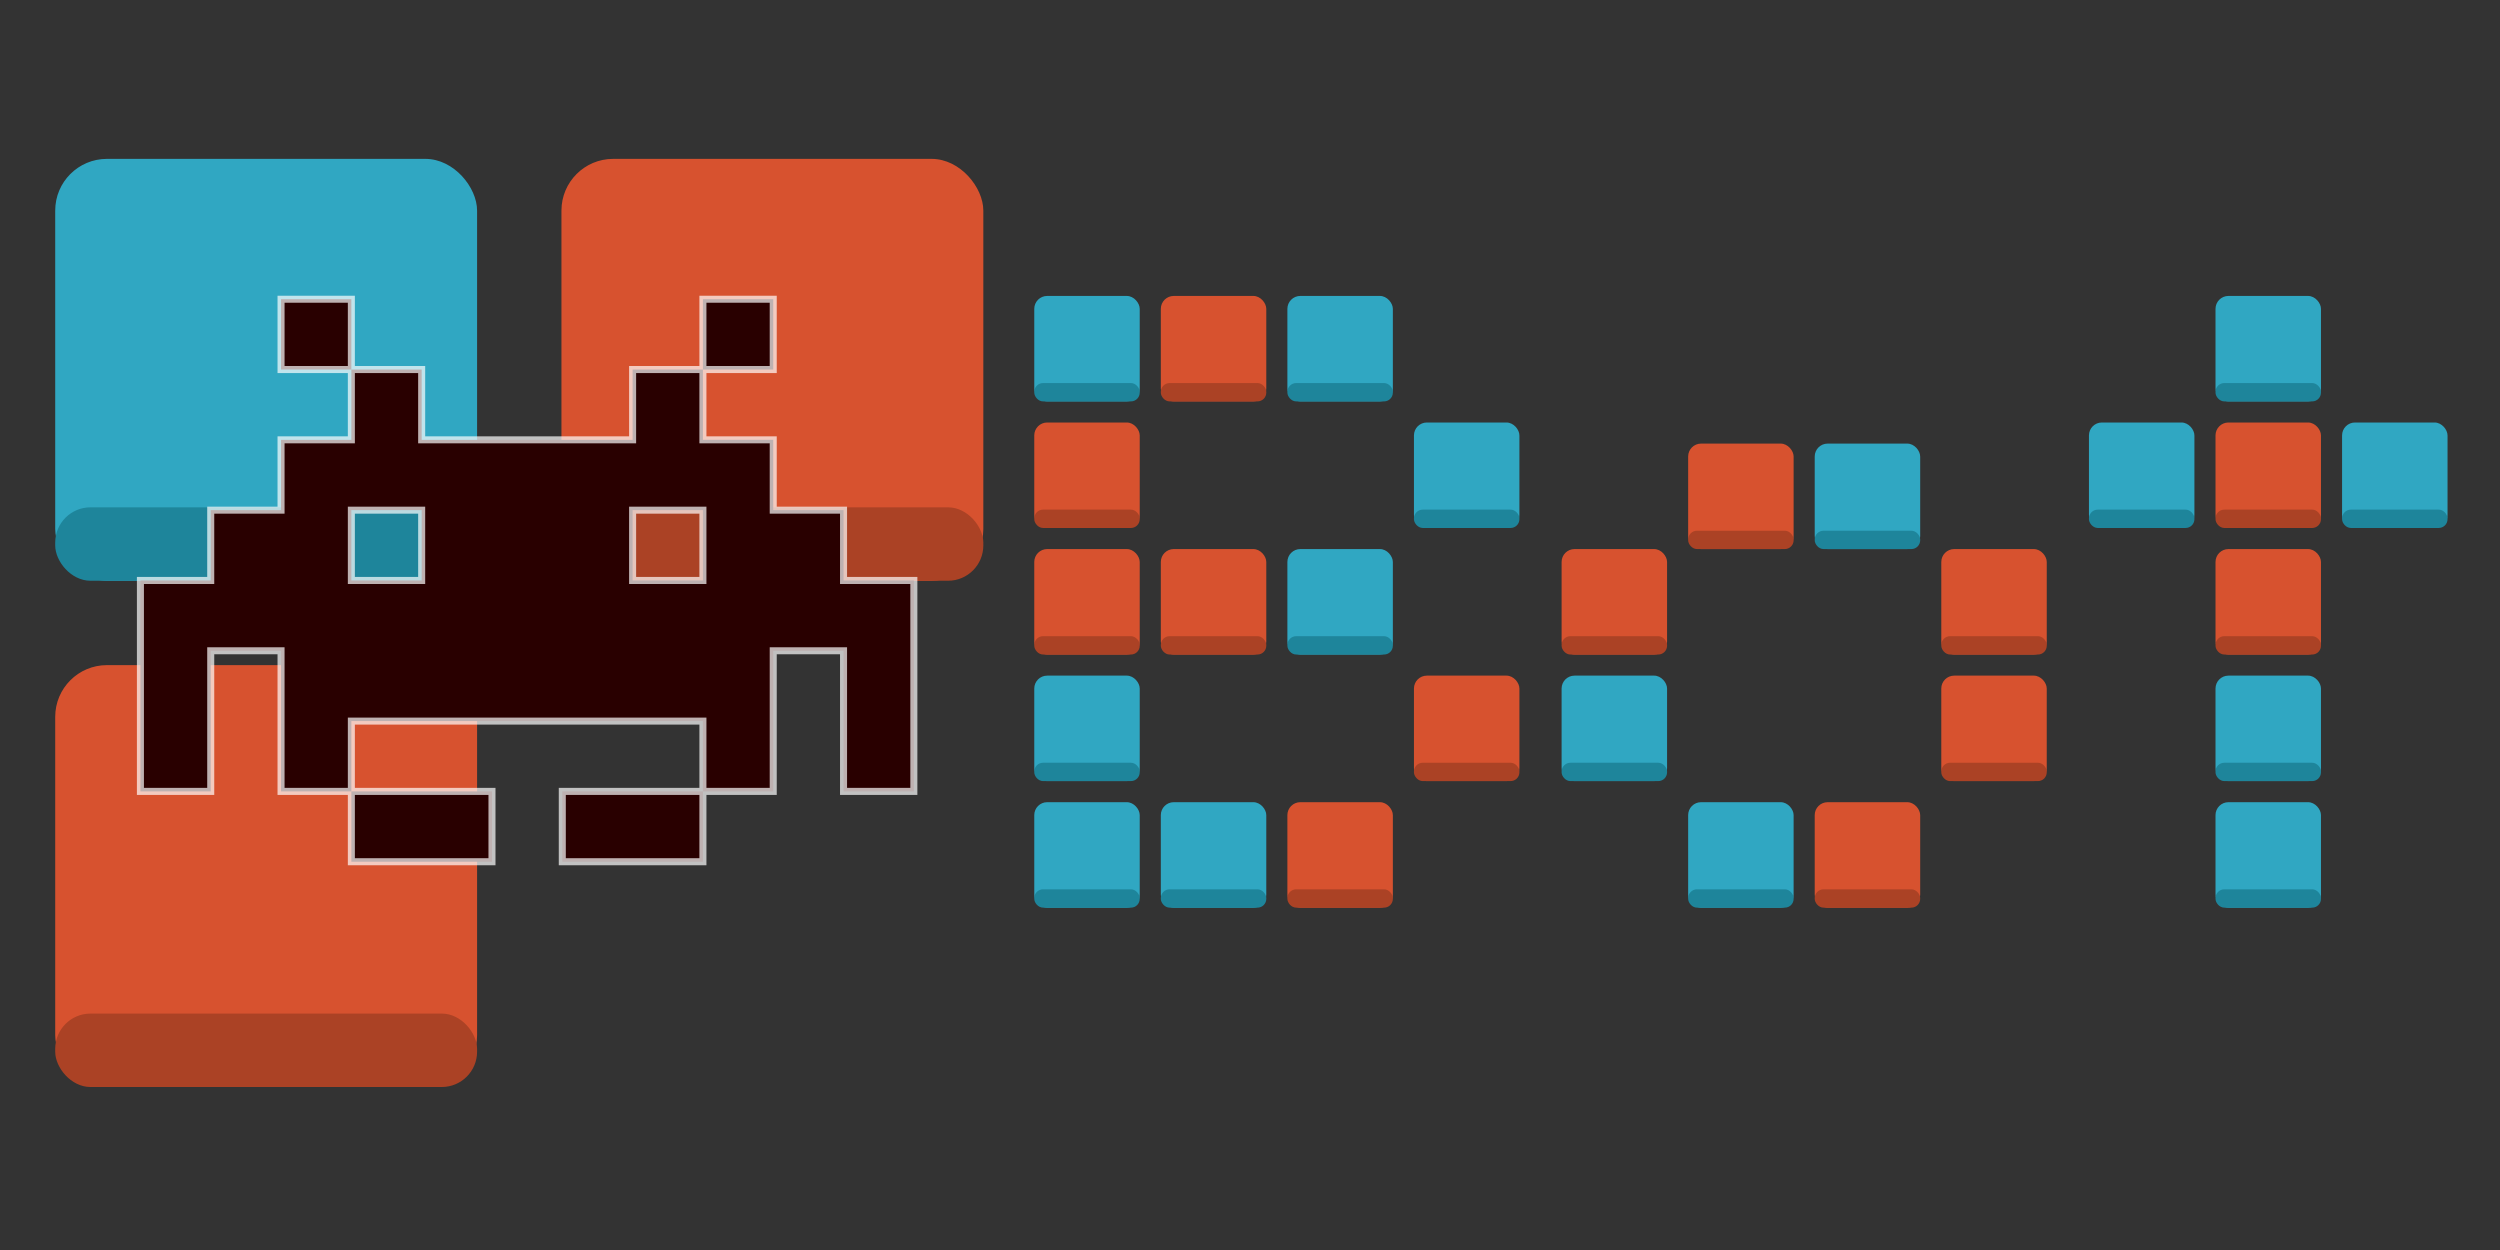 <?xml version="1.0" encoding="UTF-8" standalone="no"?>
<!-- Created with Inkscape (http://www.inkscape.org/) -->

<svg
   width="240mm"
   height="120mm"
   viewBox="0 0 240 120"
   version="1.1"
   id="svg5"
   inkscape:version="1.1.1 (3bf5ae0d25, 2021-09-20)"
   sodipodi:docname="banner.svg"
   inkscape:export-filename="/home/miguel/Desktop/logo.png"
   inkscape:export-xdpi="135.46667"
   inkscape:export-ydpi="135.46667"
   xmlns:inkscape="http://www.inkscape.org/namespaces/inkscape"
   xmlns:sodipodi="http://sodipodi.sourceforge.net/DTD/sodipodi-0.dtd"
   xmlns="http://www.w3.org/2000/svg"
   xmlns:svg="http://www.w3.org/2000/svg">
  <rect x="0" y="0" width="240" height="120" fill="#333333" stroke="none"/>
  <sodipodi:namedview
     id="namedview7"
     pagecolor="#505050"
     bordercolor="#eeeeee"
     borderopacity="1"
     inkscape:pageshadow="0"
     inkscape:pageopacity="0"
     inkscape:pagecheckerboard="0"
     inkscape:document-units="mm"
     showgrid="false"
     inkscape:zoom="1.0998546"
     inkscape:cx="499.15689"
     inkscape:cy="269.58109"
     inkscape:window-width="3440"
     inkscape:window-height="1376"
     inkscape:window-x="1280"
     inkscape:window-y="27"
     inkscape:window-maximized="1"
     inkscape:current-layer="layer1"
     height="296mm" />
  <defs
     id="defs2" />
  <g
     inkscape:label="Layer 1"
     inkscape:groupmode="layer"
     id="layer1">
    <rect
       style="fill:#30a7c2;fill-opacity:1;stroke:none;stroke-width:0.243"
       id="rect846"
       width="40.5"
       height="40.5"
       x="5.3"
       y="15.252"
       ry="4.964" />
    <rect
       style="fill:#1e859b;fill-opacity:1;stroke:none;stroke-width:0.226"
       id="rect1288"
       width="40.5"
       height="7.049"
       x="5.3"
       y="48.703"
       ry="3.387" />
    <rect
       style="fill:#d7522f;fill-opacity:1;stroke:none;stroke-width:0.243"
       id="rect846-3"
       width="40.5"
       height="40.5"
       x="53.899"
       y="15.252"
       ry="4.964" />
    <rect
       style="fill:#ab4225;fill-opacity:1;stroke:none;stroke-width:0.226"
       id="rect1288-6"
       width="40.5"
       height="7.049"
       x="53.899"
       y="48.703"
       ry="3.387" />
    <rect
       style="fill:#d7522f;fill-opacity:1;stroke:none;stroke-width:0.243"
       id="rect846-3-7"
       width="40.5"
       height="40.5"
       x="5.3"
       y="63.852"
       ry="4.964" />
    <rect
       style="fill:#ab4225;fill-opacity:1;stroke:none;stroke-width:0.226"
       id="rect1288-6-5"
       width="40.5"
       height="7.049"
       x="5.3"
       y="97.304"
       ry="3.387" />
    <rect
       style="fill:#30a7c2;fill-opacity:1;stroke:none;stroke-width:0.061"
       id="rect846-0"
       width="10.125"
       height="10.125"
       x="99.289"
       y="28.41"
       ry="1.241" />
    <rect
       style="fill:#1e859b;fill-opacity:1;stroke:none;stroke-width:0.056"
       id="rect1288-4"
       width="10.125"
       height="1.762"
       x="99.289"
       y="36.773"
       ry="0.847" />
    <rect
       style="fill:#30a7c2;fill-opacity:1;stroke:none;stroke-width:0.061"
       id="rect846-0-5"
       width="10.125"
       height="10.125"
       x="99.289"
       y="64.86"
       ry="1.241" />
    <rect
       style="fill:#1e859b;fill-opacity:1;stroke:none;stroke-width:0.056"
       id="rect1288-4-5"
       width="10.125"
       height="1.762"
       x="99.289"
       y="73.223"
       ry="0.847" />
    <rect
       style="fill:#30a7c2;fill-opacity:1;stroke:none;stroke-width:0.061"
       id="rect846-0-5-2"
       width="10.125"
       height="10.125"
       x="123.589"
       y="28.41"
       ry="1.241" />
    <rect
       style="fill:#1e859b;fill-opacity:1;stroke:none;stroke-width:0.056"
       id="rect1288-4-5-5"
       width="10.125"
       height="1.762"
       x="123.589"
       y="36.773"
       ry="0.847" />
    <rect
       style="fill:#30a7c2;fill-opacity:1;stroke:none;stroke-width:0.061"
       id="rect846-0-5-4"
       width="10.125"
       height="10.125"
       x="135.739"
       y="40.56"
       ry="1.241" />
    <rect
       style="fill:#1e859b;fill-opacity:1;stroke:none;stroke-width:0.056"
       id="rect1288-4-5-4"
       width="10.125"
       height="1.762"
       x="135.739"
       y="48.923"
       ry="0.847" />
    <rect
       style="fill:#30a7c2;fill-opacity:1;stroke:none;stroke-width:0.061"
       id="rect846-0-5-9"
       width="10.125"
       height="10.125"
       x="123.589"
       y="52.71"
       ry="1.241" />
    <rect
       style="fill:#1e859b;fill-opacity:1;stroke:none;stroke-width:0.056"
       id="rect1288-4-5-9"
       width="10.125"
       height="1.762"
       x="123.589"
       y="61.073"
       ry="0.847" />
    <rect
       style="fill:#d7522f;fill-opacity:1;stroke:none;stroke-width:0.061"
       id="rect846-3-7-2"
       width="10.125"
       height="10.125"
       x="99.289"
       y="40.56"
       ry="1.241" />
    <rect
       style="fill:#ab4225;fill-opacity:1;stroke:none;stroke-width:0.056"
       id="rect1288-6-5-2"
       width="10.125"
       height="1.762"
       x="99.289"
       y="48.923"
       ry="0.847" />
    <rect
       style="fill:#d7522f;fill-opacity:1;stroke:none;stroke-width:0.061"
       id="rect846-3-7-2-2"
       width="10.125"
       height="10.125"
       x="99.289"
       y="52.71"
       ry="1.241" />
    <rect
       style="fill:#ab4225;fill-opacity:1;stroke:none;stroke-width:0.056"
       id="rect1288-6-5-2-0"
       width="10.125"
       height="1.762"
       x="99.289"
       y="61.073"
       ry="0.847" />
    <rect
       style="fill:#d7522f;fill-opacity:1;stroke:none;stroke-width:0.061"
       id="rect846-3-7-2-2-8"
       width="10.125"
       height="10.125"
       x="123.589"
       y="77.01"
       ry="1.241" />
    <rect
       style="fill:#ab4225;fill-opacity:1;stroke:none;stroke-width:0.056"
       id="rect1288-6-5-2-0-3"
       width="10.125"
       height="1.762"
       x="123.589"
       y="85.373"
       ry="0.847" />
    <rect
       style="fill:#d7522f;fill-opacity:1;stroke:none;stroke-width:0.061"
       id="rect846-3-7-2-2-80"
       width="10.125"
       height="10.125"
       x="135.739"
       y="64.86"
       ry="1.241" />
    <rect
       style="fill:#ab4225;fill-opacity:1;stroke:none;stroke-width:0.056"
       id="rect1288-6-5-2-0-4"
       width="10.125"
       height="1.762"
       x="135.739"
       y="73.223"
       ry="0.847" />
    <rect
       style="fill:#d7522f;fill-opacity:1;stroke:none;stroke-width:0.061"
       id="rect846-3-7-2-2-80-0"
       width="10.125"
       height="10.125"
       x="111.439"
       y="52.71"
       ry="1.241" />
    <rect
       style="fill:#ab4225;fill-opacity:1;stroke:none;stroke-width:0.056"
       id="rect1288-6-5-2-0-4-9"
       width="10.125"
       height="1.762"
       x="111.439"
       y="61.073"
       ry="0.847" />
    <rect
       style="fill:#d7522f;fill-opacity:1;stroke:none;stroke-width:0.061"
       id="rect846-3-7-2-2-80-1"
       width="10.125"
       height="10.125"
       x="111.439"
       y="28.41"
       ry="1.241" />
    <rect
       style="fill:#ab4225;fill-opacity:1;stroke:none;stroke-width:0.056"
       id="rect1288-6-5-2-0-4-96"
       width="10.125"
       height="1.762"
       x="111.439"
       y="36.773"
       ry="0.847" />
    <path
       id="rect2865"
       style="fill:#290000;fill-opacity:1;stroke:#ffffff;stroke-width:0.675;stroke-miterlimit:4;stroke-dasharray:none;stroke-opacity:0.695"
       d="m 26.98,28.725 v 6.75 h 6.75 v -6.75 z m 6.75,6.75 v 6.75 h -6.75 v 6.75 h -6.75 v 6.75 h -6.75 v 6.75 6.75 6.75 h 6.75 v -6.75 -6.75 h 6.75 v 6.75 6.75 h 6.75 v -6.75 h 6.75 6.75 6.75 6.75 6.75 v 6.75 h 6.75 v -6.75 -6.75 h 6.75 v 6.75 6.75 h 6.75 v -6.75 -6.75 -6.75 h -6.75 v -6.75 H 74.23 V 42.224 H 67.48 V 35.475 H 60.73 v 6.75 h -6.75 -6.75 -6.75 v -6.75 z m 33.75,0 h 6.75 v -6.75 h -6.75 z m 0,40.5 H 60.73 53.98 v 6.75 H 60.73 67.48 Z m -33.75,0 v 6.75 h 6.75 6.75 V 75.974 h -6.75 z m 0,-27 h 6.75 v 6.75 h -6.75 z m 27,0 h 6.75 v 6.75 H 60.73 Z" />
    <rect
       style="fill:#30a7c2;fill-opacity:1;stroke:none;stroke-width:0.061"
       id="rect846-0-2"
       width="10.125"
       height="10.125"
       x="99.289"
       y="77.01"
       ry="1.241" />
    <rect
       style="fill:#1e859b;fill-opacity:1;stroke:none;stroke-width:0.056"
       id="rect1288-4-9"
       width="10.125"
       height="1.762"
       x="99.289"
       y="85.373"
       ry="0.847" />
    <rect
       style="fill:#30a7c2;fill-opacity:1;stroke:none;stroke-width:0.061"
       id="rect846-0-28"
       width="10.125"
       height="10.125"
       x="212.689"
       y="28.41"
       ry="1.241" />
    <rect
       style="fill:#1e859b;fill-opacity:1;stroke:none;stroke-width:0.056"
       id="rect1288-4-8"
       width="10.125"
       height="1.762"
       x="212.689"
       y="36.773"
       ry="0.847" />
    <rect
       style="fill:#30a7c2;fill-opacity:1;stroke:none;stroke-width:0.061"
       id="rect846-0-5-8"
       width="10.125"
       height="10.125"
       x="212.689"
       y="64.86"
       ry="1.241" />
    <rect
       style="fill:#1e859b;fill-opacity:1;stroke:none;stroke-width:0.056"
       id="rect1288-4-5-6"
       width="10.125"
       height="1.762"
       x="212.689"
       y="73.223"
       ry="0.847" />
    <rect
       style="fill:#d7522f;fill-opacity:1;stroke:none;stroke-width:0.061"
       id="rect846-3-7-2-8"
       width="10.125"
       height="10.125"
       x="212.689"
       y="40.56"
       ry="1.241" />
    <rect
       style="fill:#ab4225;fill-opacity:1;stroke:none;stroke-width:0.056"
       id="rect1288-6-5-2-3"
       width="10.125"
       height="1.762"
       x="212.689"
       y="48.923"
       ry="0.847" />
    <rect
       style="fill:#d7522f;fill-opacity:1;stroke:none;stroke-width:0.061"
       id="rect846-3-7-2-2-83"
       width="10.125"
       height="10.125"
       x="212.689"
       y="52.71"
       ry="1.241" />
    <rect
       style="fill:#ab4225;fill-opacity:1;stroke:none;stroke-width:0.056"
       id="rect1288-6-5-2-0-33"
       width="10.125"
       height="1.762"
       x="212.689"
       y="61.073"
       ry="0.847" />
    <rect
       style="fill:#30a7c2;fill-opacity:1;stroke:none;stroke-width:0.061"
       id="rect846-0-2-8"
       width="10.125"
       height="10.125"
       x="212.689"
       y="77.01"
       ry="1.241" />
    <rect
       style="fill:#1e859b;fill-opacity:1;stroke:none;stroke-width:0.056"
       id="rect1288-4-9-0"
       width="10.125"
       height="1.762"
       x="212.689"
       y="85.373"
       ry="0.847" />
    <rect
       style="fill:#30a7c2;fill-opacity:1;stroke:none;stroke-width:0.061"
       id="rect846-0-2-8-4"
       width="10.125"
       height="10.125"
       x="224.839"
       y="40.56"
       ry="1.241" />
    <rect
       style="fill:#1e859b;fill-opacity:1;stroke:none;stroke-width:0.056"
       id="rect1288-4-9-0-7"
       width="10.125"
       height="1.762"
       x="224.839"
       y="48.923"
       ry="0.847" />
    <rect
       style="fill:#30a7c2;fill-opacity:1;stroke:none;stroke-width:0.061"
       id="rect846-0-2-8-6"
       width="10.125"
       height="10.125"
       x="200.539"
       y="40.56"
       ry="1.241" />
    <rect
       style="fill:#1e859b;fill-opacity:1;stroke:none;stroke-width:0.056"
       id="rect1288-4-9-0-8"
       width="10.125"
       height="1.762"
       x="200.539"
       y="48.923"
       ry="0.847" />
    <rect
       style="fill:#30a7c2;fill-opacity:1;stroke:none;stroke-width:0.061"
       id="rect846-0-2-0"
       width="10.125"
       height="10.125"
       x="111.439"
       y="77.01"
       ry="1.241" />
    <rect
       style="fill:#1e859b;fill-opacity:1;stroke:none;stroke-width:0.056"
       id="rect1288-4-9-2"
       width="10.125"
       height="1.762"
       x="111.439"
       y="85.373"
       ry="0.847" />
    <rect
       style="fill:#30a7c2;fill-opacity:1;stroke:none;stroke-width:0.061"
       id="rect846-0-5-0"
       width="10.125"
       height="10.125"
       x="149.914"
       y="64.86"
       ry="1.241" />
    <rect
       style="fill:#1e859b;fill-opacity:1;stroke:none;stroke-width:0.056"
       id="rect1288-4-5-50"
       width="10.125"
       height="1.762"
       x="149.914"
       y="73.223"
       ry="0.847" />
    <rect
       style="fill:#30a7c2;fill-opacity:1;stroke:none;stroke-width:0.061"
       id="rect846-0-5-2-2"
       width="10.125"
       height="10.125"
       x="174.213"
       y="42.585"
       ry="1.241" />
    <rect
       style="fill:#1e859b;fill-opacity:1;stroke:none;stroke-width:0.056"
       id="rect1288-4-5-5-9"
       width="10.125"
       height="1.762"
       x="174.213"
       y="50.948"
       ry="0.847" />
    <rect
       style="fill:#d7522f;fill-opacity:1;stroke:none;stroke-width:0.061"
       id="rect846-3-7-2-2-3"
       width="10.125"
       height="10.125"
       x="149.914"
       y="52.71"
       ry="1.241" />
    <rect
       style="fill:#ab4225;fill-opacity:1;stroke:none;stroke-width:0.056"
       id="rect1288-6-5-2-0-1"
       width="10.125"
       height="1.762"
       x="149.914"
       y="61.073"
       ry="0.847" />
    <rect
       style="fill:#d7522f;fill-opacity:1;stroke:none;stroke-width:0.061"
       id="rect846-3-7-2-2-8-4"
       width="10.125"
       height="10.125"
       x="174.213"
       y="77.01"
       ry="1.241" />
    <rect
       style="fill:#ab4225;fill-opacity:1;stroke:none;stroke-width:0.056"
       id="rect1288-6-5-2-0-3-6"
       width="10.125"
       height="1.762"
       x="174.213"
       y="85.373"
       ry="0.847" />
    <rect
       style="fill:#d7522f;fill-opacity:1;stroke:none;stroke-width:0.061"
       id="rect846-3-7-2-2-80-9"
       width="10.125"
       height="10.125"
       x="186.363"
       y="64.86"
       ry="1.241" />
    <rect
       style="fill:#ab4225;fill-opacity:1;stroke:none;stroke-width:0.056"
       id="rect1288-6-5-2-0-4-4"
       width="10.125"
       height="1.762"
       x="186.363"
       y="73.223"
       ry="0.847" />
    <rect
       style="fill:#d7522f;fill-opacity:1;stroke:none;stroke-width:0.061"
       id="rect846-3-7-2-2-80-0-2"
       width="10.125"
       height="10.125"
       x="186.364"
       y="52.71"
       ry="1.241" />
    <rect
       style="fill:#ab4225;fill-opacity:1;stroke:none;stroke-width:0.056"
       id="rect1288-6-5-2-0-4-9-2"
       width="10.125"
       height="1.762"
       x="186.364"
       y="61.073"
       ry="0.847" />
    <rect
       style="fill:#d7522f;fill-opacity:1;stroke:none;stroke-width:0.061"
       id="rect846-3-7-2-2-80-1-6"
       width="10.125"
       height="10.125"
       x="162.063"
       y="42.585"
       ry="1.241" />
    <rect
       style="fill:#ab4225;fill-opacity:1;stroke:none;stroke-width:0.056"
       id="rect1288-6-5-2-0-4-96-4"
       width="10.125"
       height="1.762"
       x="162.063"
       y="50.948"
       ry="0.847" />
    <rect
       style="fill:#30a7c2;fill-opacity:1;stroke:none;stroke-width:0.061"
       id="rect846-0-2-0-8"
       width="10.125"
       height="10.125"
       x="162.063"
       y="77.01"
       ry="1.241" />
    <rect
       style="fill:#1e859b;fill-opacity:1;stroke:none;stroke-width:0.056"
       id="rect1288-4-9-2-9"
       width="10.125"
       height="1.762"
       x="162.063"
       y="85.373"
       ry="0.847" />
  </g>
</svg>
